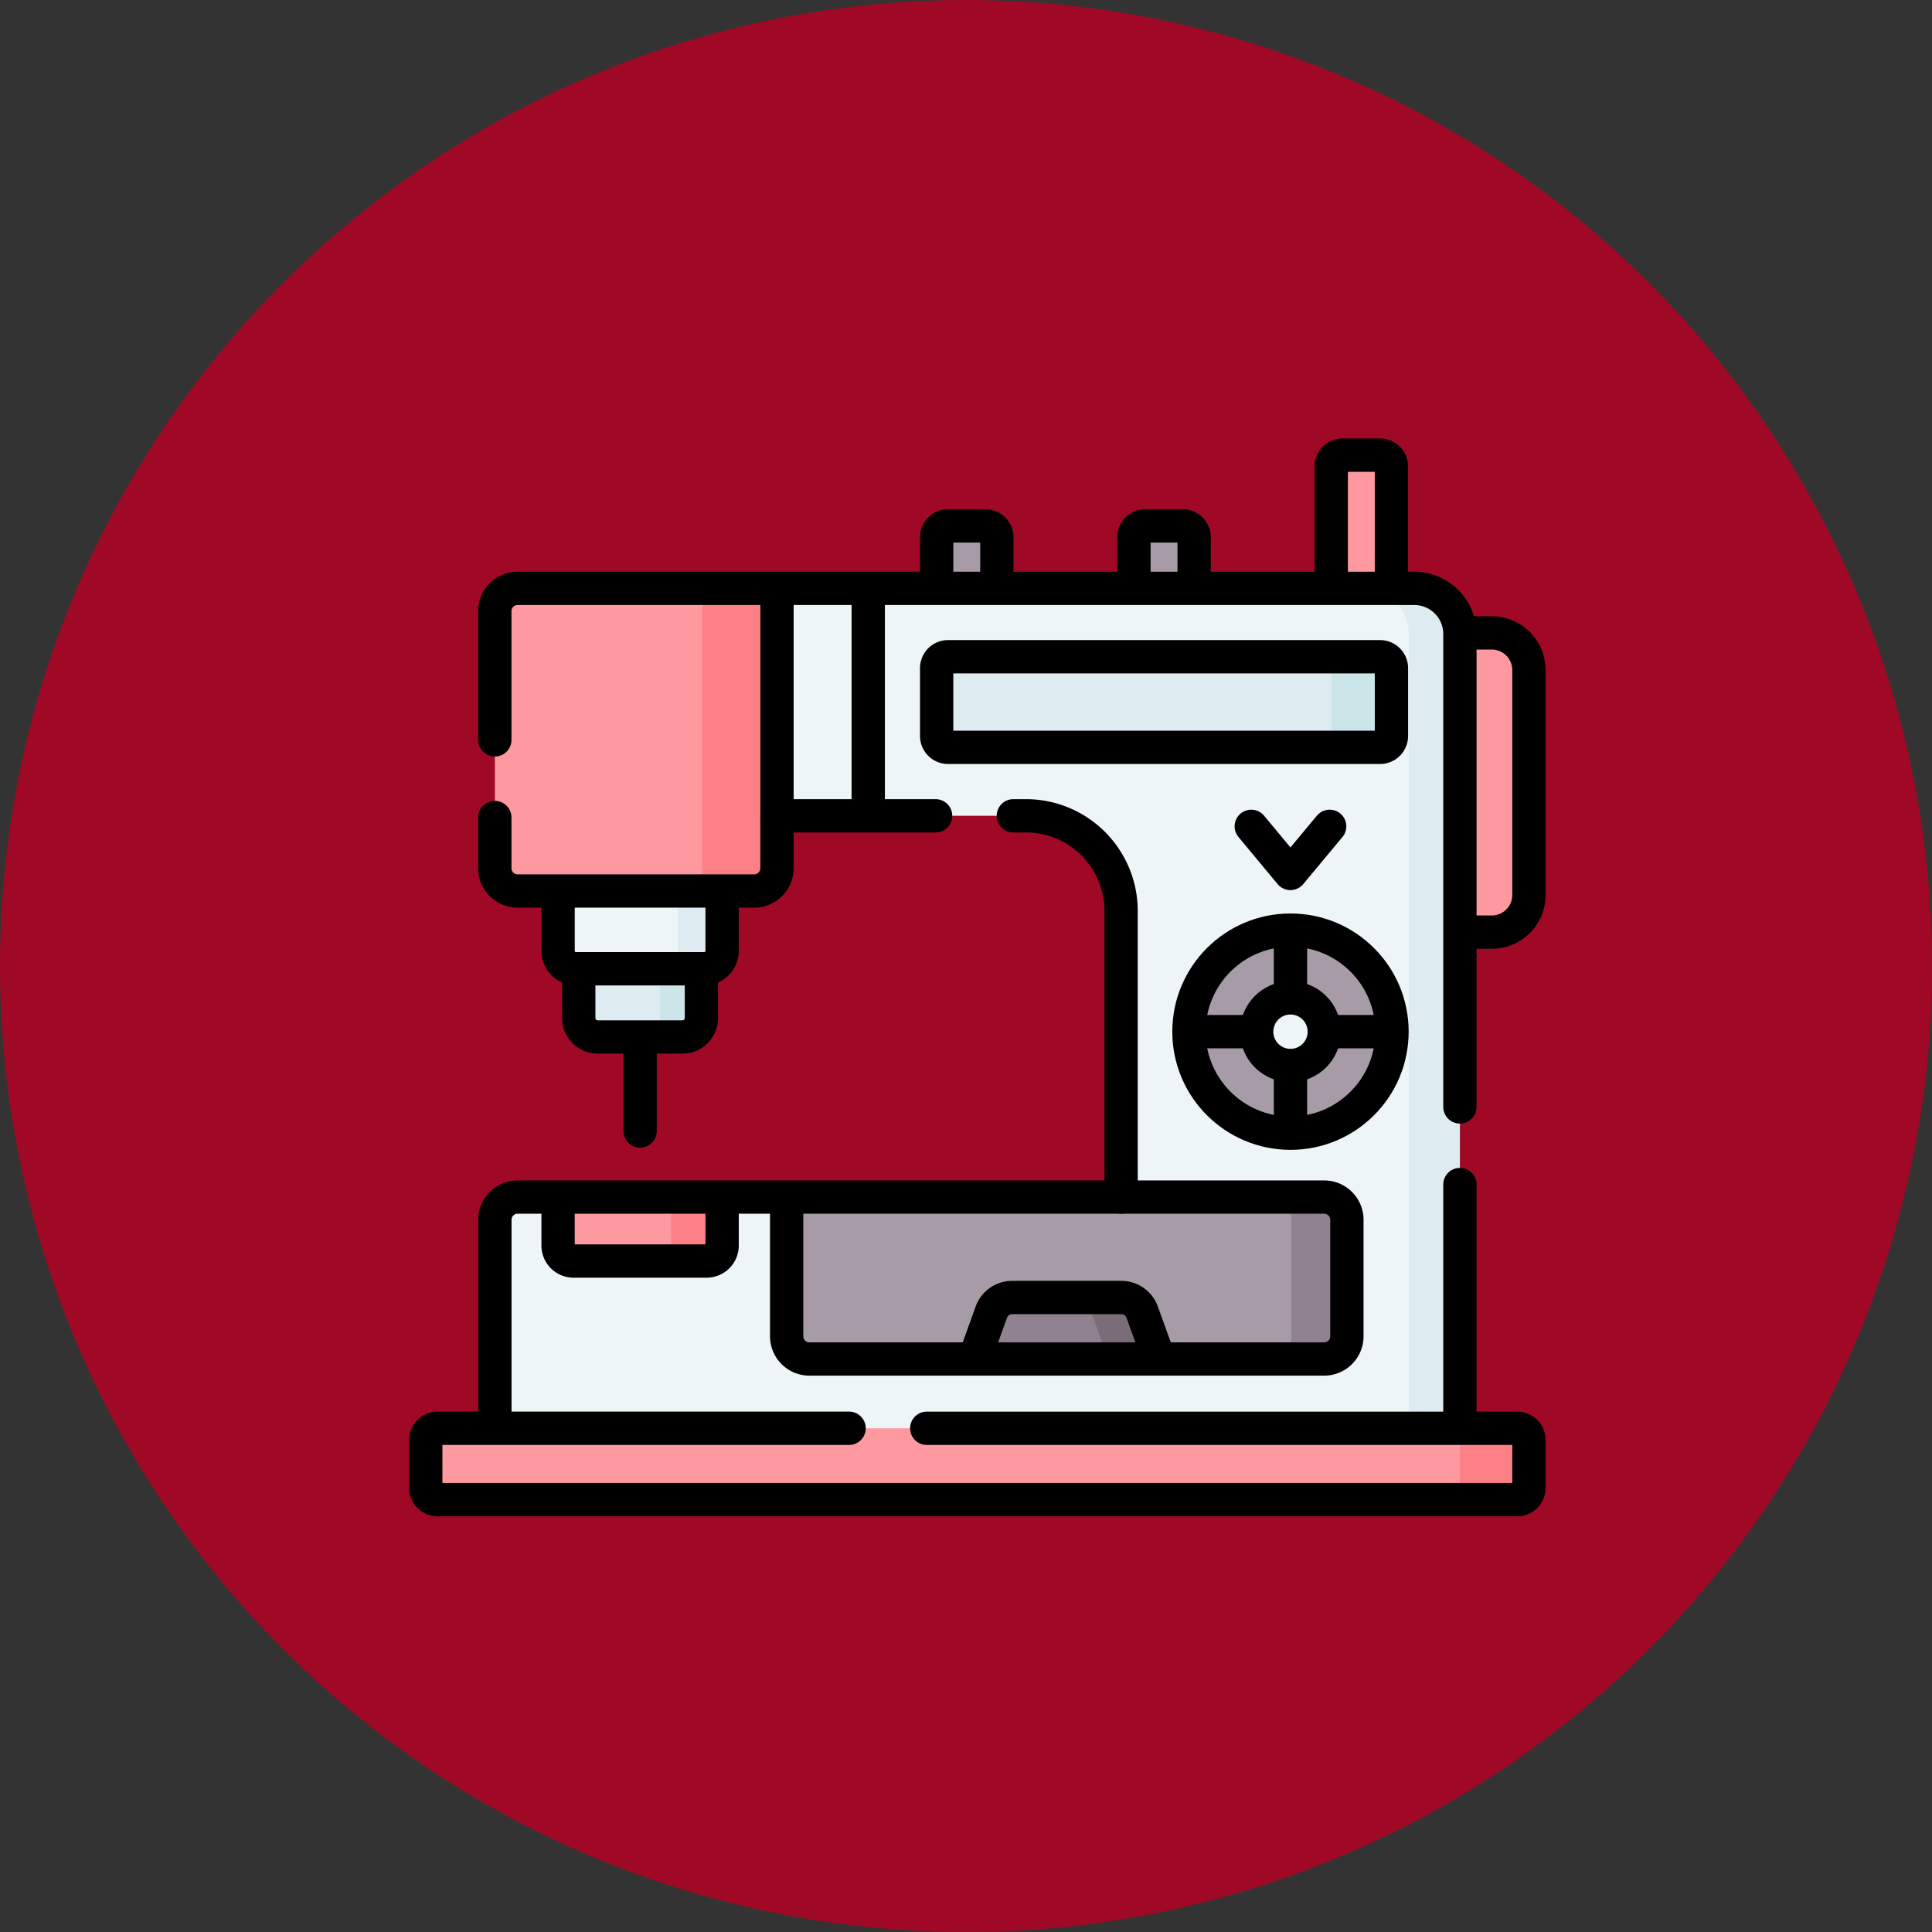 <svg xmlns="http://www.w3.org/2000/svg" xmlns:xlink="http://www.w3.org/1999/xlink" width="85" height="85" viewBox="0 0 85 85">
  <rect x="0" y="0" width="85" height="85" fill="#333333" stroke="none"/>
  <defs>
    <clipPath id="clip-path">
      <rect id="Rectángulo_6439" data-name="Rectángulo 6439" width="50" height="50" transform="translate(828 3946)" fill="#fff"/>
    </clipPath>
  </defs>
  <g id="Grupo_57510" data-name="Grupo 57510" transform="translate(-810 -3928)">
    <g id="Grupo_57509" data-name="Grupo 57509">
      <circle id="Elipse_4542" data-name="Elipse 4542" cx="42.5" cy="42.5" r="42.5" transform="translate(810 3928)" fill="#9f0925"/>
      <g id="Enmascarar_grupo_59" data-name="Enmascarar grupo 59" clip-path="url(#clip-path)">
        <g id="maquina-de-coser" transform="translate(828 3946)">
          <g id="Grupo_57433" data-name="Grupo 57433">
            <path id="Trazado_109299" data-name="Trazado 109299" d="M11.827,27.426l-1.508.2H8.3a.837.837,0,0,1-.837-.837V23.644h5.2V26.59A.837.837,0,0,1,11.827,27.426Z" fill="#deecf1"/>
            <path id="Trazado_109300" data-name="Trazado 109300" d="M11.028,23.644v3.141a.837.837,0,0,1-.837.837h1.831a.837.837,0,0,0,.837-.837V23.644Z" fill="#cbe5e8"/>
            <path id="Trazado_109301" data-name="Trazado 109301" d="M12.688,24.425l-1.512.2H7.343a.789.789,0,0,1-.789-.789V20.226h6.923v3.41A.789.789,0,0,1,12.688,24.425Z" fill="#eef5f6"/>
            <path id="Trazado_109302" data-name="Trazado 109302" d="M11.817,20.226v3.605a.789.789,0,0,1-.789.789h1.953a.789.789,0,0,0,.789-.789V20.226Z" fill="#deecf1"/>
            <path id="Trazado_109303" data-name="Trazado 109303" d="M41.071,2.024h1.648a.5.5,0,0,1,.5.5V8.859H40.569V2.525A.5.5,0,0,1,41.071,2.024Z" fill="#fe99a0"/>
            <path id="Trazado_109304" data-name="Trazado 109304" d="M32.391,5.136h1.648a.5.5,0,0,1,.5.5V8.859H31.889V5.638A.5.5,0,0,1,32.391,5.136Z" fill="#a79ba7"/>
            <path id="Trazado_109305" data-name="Trazado 109305" d="M23.71,5.136h1.648a.5.5,0,0,1,.5.5V8.859H23.209V5.638A.5.5,0,0,1,23.71,5.136Z" fill="#a79ba7"/>
            <path id="Trazado_109306" data-name="Trazado 109306" d="M47.632,23.011H45.253V9.845h2.379a1.635,1.635,0,0,1,1.635,1.635v9.895A1.635,1.635,0,0,1,47.632,23.011Z" fill="#fe99a0"/>
            <path id="Trazado_109307" data-name="Trazado 109307" d="M46.035,10.084V45.811H3.77V35.669a1,1,0,0,1,1-1h1.78l3.608.977,3.607-.977h2.838l1.886.977H31.322V22.078a4.186,4.186,0,0,0-4.187-4.187h-6.2l-.732-.2-.732.2H16.186l-.977-5,.977-5h3.281l.865.2.6-.2H42.172l1.856.2A2.007,2.007,0,0,1,46.035,10.084Z" fill="#eef5f6"/>
            <g id="Grupo_57431" data-name="Grupo 57431">
              <path id="Trazado_109308" data-name="Trazado 109308" d="M44.224,7.882H41.969a2.007,2.007,0,0,1,2.007,2.007V45.811H46.23V9.889A2.007,2.007,0,0,0,44.224,7.882Z" fill="#deecf1"/>
            </g>
            <path id="Trazado_109309" data-name="Trazado 109309" d="M4.773,7.882a1,1,0,0,0-1,1V20.2a1,1,0,0,0,1,1h7.28l2.934-.2a1,1,0,0,0,1-1V8.078l-3.09-.2Z" fill="#fe99a0"/>
            <path id="Trazado_109310" data-name="Trazado 109310" d="M12.9,7.882V20.2a1,1,0,0,1-1,1h3.285a1,1,0,0,0,1-1V7.882Z" fill="#fd8087"/>
            <path id="Trazado_109311" data-name="Trazado 109311" d="M12.895,37.281l-1.863.2h-3.8a.68.68,0,0,1-.68-.68V34.644h4.97l2.051.2V36.6A.68.68,0,0,1,12.895,37.281Z" fill="#fe99a0"/>
            <path id="Trazado_109312" data-name="Trazado 109312" d="M11.524,34.644V36.8a.68.68,0,0,1-.68.68H13.09a.68.68,0,0,0,.68-.68V34.644Z" fill="#fd8087"/>
            <path id="Trazado_109313" data-name="Trazado 109313" d="M40.063,41.6l-2.131.2H33l-4.064-.977-4.064.977H17.61a1,1,0,0,1-1-1V34.666H37.99l2.073.2a1,1,0,0,1,1,1v4.73A1,1,0,0,1,40.063,41.6Z" fill="#a79ba7"/>
            <g id="Grupo_57432" data-name="Grupo 57432">
              <path id="Trazado_109314" data-name="Trazado 109314" d="M40.258,34.666H37.817a1,1,0,0,1,1,1V40.79a1,1,0,0,1-1,1h2.441a1,1,0,0,0,1-1V35.669A1,1,0,0,0,40.258,34.666Z" fill="#918291"/>
            </g>
            <path id="Trazado_109315" data-name="Trazado 109315" d="M32.705,41.6l-1.953.2H24.87l.744-2.062a.976.976,0,0,1,.919-.645h2.685l1.826.2a.977.977,0,0,1,.919.645Z" fill="#918291"/>
            <path id="Trazado_109316" data-name="Trazado 109316" d="M32.254,39.73a.976.976,0,0,0-.919-.645H29.09a.977.977,0,0,1,.919.645l.744,2.063H33Z" fill="#7a6d79"/>
            <circle id="Elipse_4544" data-name="Elipse 4544" cx="4.379" cy="4.379" r="4.379" transform="translate(34.397 23.011)" fill="#a79ba7"/>
            <circle id="Elipse_4545" data-name="Elipse 4545" cx="1.488" cy="1.488" r="1.488" transform="translate(37.288 25.902)" fill="#eef5f6"/>
            <path id="Trazado_109317" data-name="Trazado 109317" d="M42.731,11.589v2.6a.5.5,0,0,1-.5.5l-1.661.2H23.71a.5.5,0,0,1-.5-.5V11.393a.5.5,0,0,1,.5-.5H40.569l1.661.2A.5.5,0,0,1,42.731,11.589Z" fill="#deecf1"/>
            <path id="Trazado_109318" data-name="Trazado 109318" d="M49.072,45.547v1.722a.513.513,0,0,1-.513.513l-2.329.2H1.245a.513.513,0,0,1-.513-.513V45.351a.513.513,0,0,1,.513-.513H46.23l2.329.2A.513.513,0,0,1,49.072,45.547Z" fill="#fe99a0"/>
            <path id="Trazado_109319" data-name="Trazado 109319" d="M49.268,45.351v2.112a.513.513,0,0,1-.513.513H46.23V44.839h2.524A.513.513,0,0,1,49.268,45.351Z" fill="#fd8087"/>
            <path id="Trazado_109320" data-name="Trazado 109320" d="M42.927,11.393V14.38a.5.5,0,0,1-.5.5H40.569V10.892h1.856A.5.5,0,0,1,42.927,11.393Z" fill="#cbe5e8"/>
          </g>
          <g id="Grupo_57434" data-name="Grupo 57434">
            <path id="Trazado_109321" data-name="Trazado 109321" d="M22.774,44.839h25.98a.513.513,0,0,1,.513.513v2.112a.513.513,0,0,1-.513.513H1.245a.513.513,0,0,1-.513-.513V45.351a.513.513,0,0,1,.513-.513H19.356" fill="none" stroke="#000" stroke-linecap="round" stroke-linejoin="round" stroke-miterlimit="10" stroke-width="1.465"/>
            <path id="Trazado_109322" data-name="Trazado 109322" d="M46.586,9.845h1.046a1.635,1.635,0,0,1,1.635,1.635v9.895a1.635,1.635,0,0,1-1.635,1.635H46.51" fill="none" stroke="#000" stroke-linecap="round" stroke-linejoin="round" stroke-miterlimit="10" stroke-width="1.465"/>
            <path id="Trazado_109323" data-name="Trazado 109323" d="M3.77,17.968V20.2a1,1,0,0,0,1,1H15.183a1,1,0,0,0,1-1V17.892h6.979" fill="none" stroke="#000" stroke-linecap="round" stroke-linejoin="round" stroke-miterlimit="10" stroke-width="1.465"/>
            <path id="Trazado_109324" data-name="Trazado 109324" d="M26.583,17.892h.553a4.186,4.186,0,0,1,4.187,4.187V34.666H4.773a1,1,0,0,0-1,1v8.779" fill="none" stroke="#000" stroke-linecap="round" stroke-linejoin="round" stroke-miterlimit="10" stroke-width="1.465"/>
            <line id="Línea_251" data-name="Línea 251" y1="10.376" transform="translate(46.23 34.115)" fill="none" stroke="#000" stroke-linecap="round" stroke-linejoin="round" stroke-miterlimit="10" stroke-width="1.465"/>
            <path id="Trazado_109325" data-name="Trazado 109325" d="M3.77,14.55V8.886a1,1,0,0,1,1-1h39.45A2.007,2.007,0,0,1,46.23,9.889V30.7" fill="none" stroke="#000" stroke-linecap="round" stroke-linejoin="round" stroke-miterlimit="10" stroke-width="1.465"/>
            <path id="Trazado_109326" data-name="Trazado 109326" d="M12.859,24.886v1.9a.837.837,0,0,1-.837.837H8.3a.837.837,0,0,1-.837-.837V24.854" fill="none" stroke="#000" stroke-linecap="round" stroke-linejoin="round" stroke-miterlimit="10" stroke-width="1.465"/>
            <line id="Línea_252" data-name="Línea 252" y2="3.981" transform="translate(10.162 27.778)" fill="none" stroke="#000" stroke-linecap="round" stroke-linejoin="round" stroke-miterlimit="10" stroke-width="1.465"/>
            <path id="Trazado_109327" data-name="Trazado 109327" d="M13.77,21.371v2.461a.789.789,0,0,1-.789.789H7.343a.789.789,0,0,1-.789-.789V21.322" fill="none" stroke="#000" stroke-linecap="round" stroke-linejoin="round" stroke-miterlimit="10" stroke-width="1.465"/>
            <path id="Trazado_109328" data-name="Trazado 109328" d="M13.77,34.879V36.8a.68.68,0,0,1-.68.68H7.233a.68.68,0,0,1-.68-.68V34.815" fill="none" stroke="#000" stroke-linecap="round" stroke-linejoin="round" stroke-miterlimit="10" stroke-width="1.465"/>
            <path id="Trazado_109329" data-name="Trazado 109329" d="M31.322,34.666h8.936a1,1,0,0,1,1,1V40.79a1,1,0,0,1-1,1H17.61a1,1,0,0,1-1-1v-5.91" fill="none" stroke="#000" stroke-linecap="round" stroke-linejoin="round" stroke-miterlimit="10" stroke-width="1.465"/>
            <path id="Trazado_109330" data-name="Trazado 109330" d="M24.935,41.614l.679-1.884a.976.976,0,0,1,.919-.645h4.8a.977.977,0,0,1,.919.645l.639,1.772" fill="none" stroke="#000" stroke-linecap="round" stroke-linejoin="round" stroke-miterlimit="10" stroke-width="1.465"/>
            <path id="Trazado_109331" data-name="Trazado 109331" d="M40.569,7.679V2.525a.5.5,0,0,1,.5-.5h1.648a.5.5,0,0,1,.5.5V7.614" fill="none" stroke="#000" stroke-linecap="round" stroke-linejoin="round" stroke-miterlimit="10" stroke-width="1.465"/>
            <path id="Trazado_109332" data-name="Trazado 109332" d="M31.889,7.679V5.638a.5.5,0,0,1,.5-.5h1.648a.5.5,0,0,1,.5.5V7.614" fill="none" stroke="#000" stroke-linecap="round" stroke-linejoin="round" stroke-miterlimit="10" stroke-width="1.465"/>
            <path id="Trazado_109333" data-name="Trazado 109333" d="M23.209,7.679V5.638a.5.5,0,0,1,.5-.5h1.648a.5.5,0,0,1,.5.5V7.679" fill="none" stroke="#000" stroke-linecap="round" stroke-linejoin="round" stroke-miterlimit="10" stroke-width="1.465"/>
            <circle id="Elipse_4546" data-name="Elipse 4546" cx="4.467" cy="4.467" r="4.467" transform="translate(34.309 22.922)" fill="none" stroke="#000" stroke-linecap="round" stroke-linejoin="round" stroke-miterlimit="10" stroke-width="1.465"/>
            <line id="Línea_253" data-name="Línea 253" y2="2.335" transform="translate(38.776 23.372)" fill="none" stroke="#000" stroke-linecap="round" stroke-linejoin="round" stroke-miterlimit="10" stroke-width="1.465"/>
            <path id="Trazado_109334" data-name="Trazado 109334" d="M40.5,18.355l-1.726,2.074L37.05,18.355" fill="none" stroke="#000" stroke-linecap="round" stroke-linejoin="round" stroke-miterlimit="10" stroke-width="1.465"/>
            <line id="Línea_254" data-name="Línea 254" x2="2.335" transform="translate(34.758 27.389)" fill="none" stroke="#000" stroke-linecap="round" stroke-linejoin="round" stroke-miterlimit="10" stroke-width="1.465"/>
            <line id="Línea_255" data-name="Línea 255" y1="2.335" transform="translate(38.776 29.072)" fill="none" stroke="#000" stroke-linecap="round" stroke-linejoin="round" stroke-miterlimit="10" stroke-width="1.465"/>
            <line id="Línea_256" data-name="Línea 256" x1="2.335" transform="translate(40.459 27.389)" fill="none" stroke="#000" stroke-linecap="round" stroke-linejoin="round" stroke-miterlimit="10" stroke-width="1.465"/>
            <circle id="Elipse_4547" data-name="Elipse 4547" cx="1.488" cy="1.488" r="1.488" transform="translate(37.288 25.902)" fill="none" stroke="#000" stroke-linecap="round" stroke-linejoin="round" stroke-miterlimit="10" stroke-width="1.465"/>
            <line id="Línea_257" data-name="Línea 257" y1="9.524" transform="translate(16.185 8.367)" fill="none" stroke="#000" stroke-linecap="round" stroke-linejoin="round" stroke-miterlimit="10" stroke-width="1.465"/>
            <line id="Línea_258" data-name="Línea 258" y1="9.36" transform="translate(20.199 8.367)" fill="none" stroke="#000" stroke-linecap="round" stroke-linejoin="round" stroke-miterlimit="10" stroke-width="1.465"/>
            <path id="Trazado_109335" data-name="Trazado 109335" d="M23.209,14.38V11.394a.5.5,0,0,1,.5-.5H42.718a.5.5,0,0,1,.5.5V14.38a.5.5,0,0,1-.5.5H23.71A.5.5,0,0,1,23.209,14.38Z" fill="none" stroke="#000" stroke-linecap="round" stroke-linejoin="round" stroke-miterlimit="10" stroke-width="1.465"/>
          </g>
        </g>
      </g>
    </g>
  </g>
</svg>
